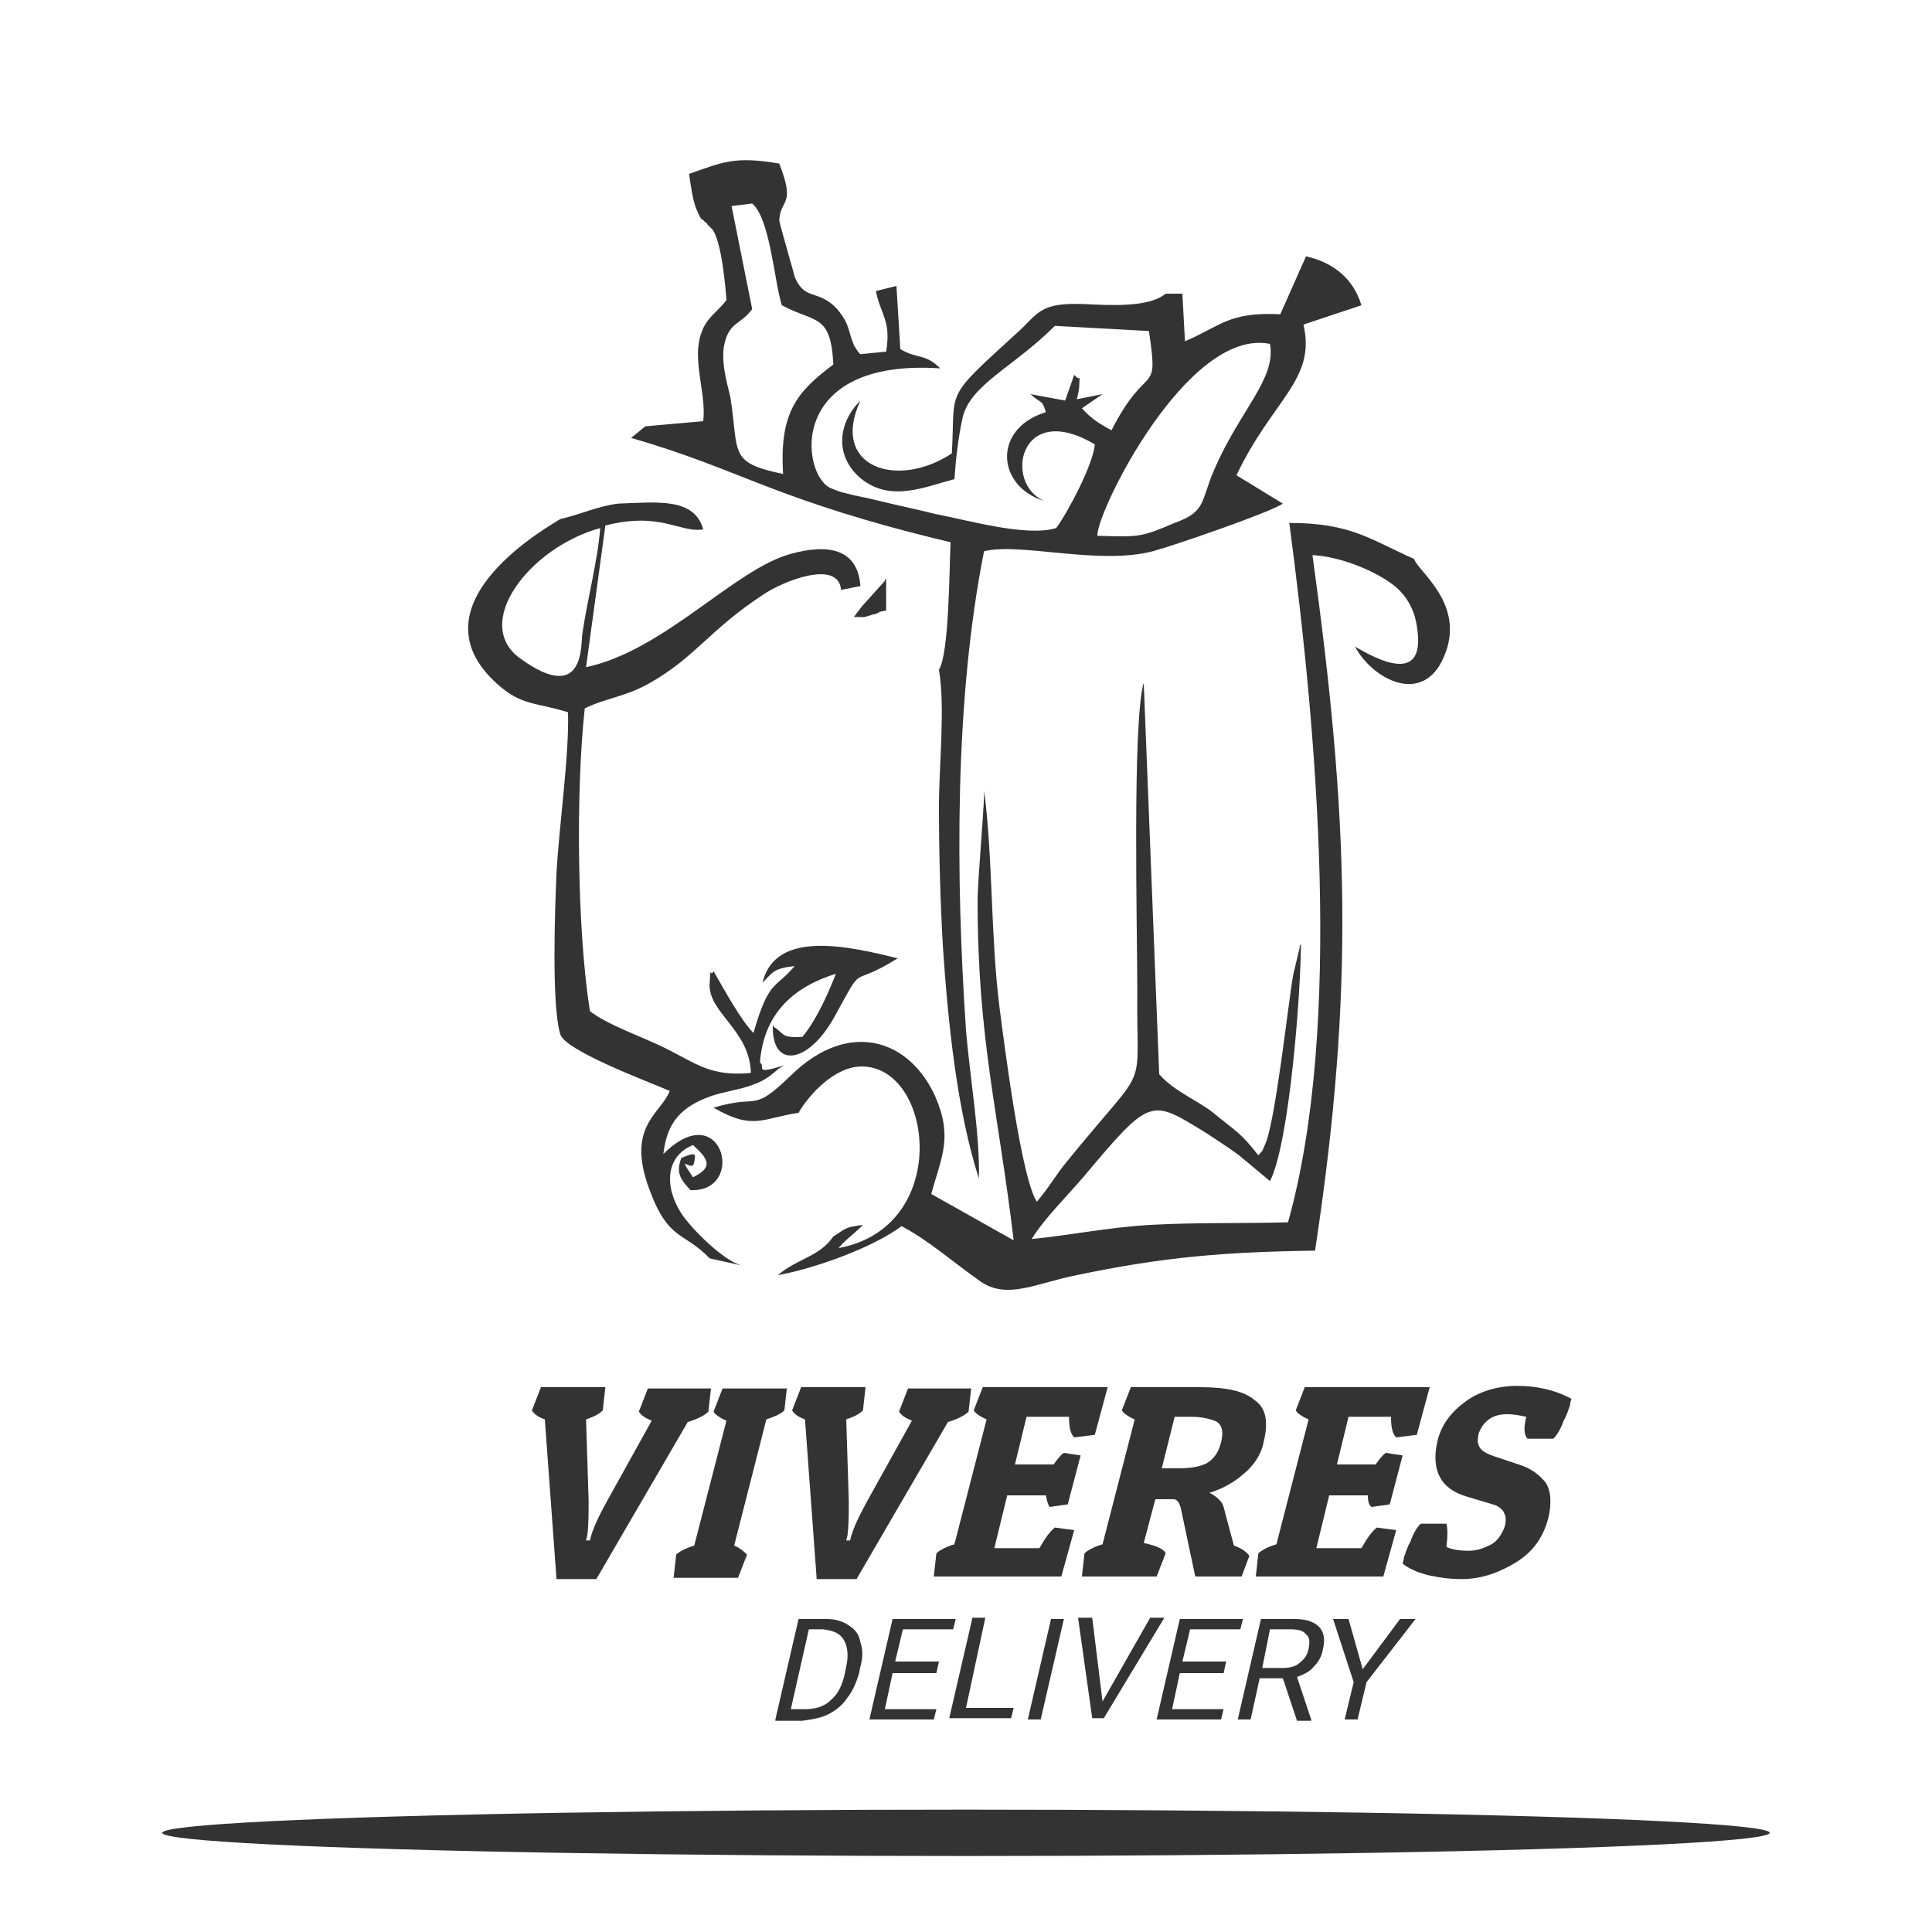 <?xml version="1.0" encoding="utf-8"?>
<!-- Generator: Adobe Illustrator 16.0.0, SVG Export Plug-In . SVG Version: 6.00 Build 0)  -->
<!DOCTYPE svg PUBLIC "-//W3C//DTD SVG 1.1//EN" "http://www.w3.org/Graphics/SVG/1.1/DTD/svg11.dtd">
<svg version="1.1" id="Capa_1" xmlns="http://www.w3.org/2000/svg" xmlns:xlink="http://www.w3.org/1999/xlink" x="0px" y="0px"
	 width="150px" height="150px" viewBox="0 0 150 150" style="enable-background:new 0 0 150 150;" xml:space="preserve">
<style type="text/css">
<![CDATA[
	.st0{fill:#333333;}
	.st1{fill-rule:evenodd;clip-rule:evenodd;fill:#333333;}
]]>
</style>
<path class="st1" d="M50.1,33.1L49,34c8.7,2.5,11,4.8,24.8,8.1c-0.1,2.1-0.1,8.6-0.9,9.9c0.5,3,0,7.4,0,10.6c0,3.6,0.1,7.2,0.3,10.8
	c0.4,6,1.1,12.8,2.8,18.1c0.1-3.3-0.7-7.9-1-11.5c-0.8-11.9-0.9-25.6,1.4-37.2c2.8-0.7,8.9,1.1,13.1,0c1.5-0.4,9.1-3,10.1-3.7
	L96,36.9c2.8-5.9,6.2-7.4,5.2-11.7l4.5-1.5c-0.6-2-2.1-3.3-4.3-3.8l-2,4.5c-4-0.2-4.6,0.9-7.4,2.1l-0.2-3.7l-1.3,0
	c-1.3,1.1-4.4,0.9-6.5,0.8c-3.4-0.1-3.4,0.8-5.1,2.3c-5.7,5.2-4.7,4.2-5,9.3c-4.2,2.8-9.5,1.1-7.1-4.1c-1.8,1.8-2,4.4,0.1,6.1
	c2.3,1.8,4.9,0.6,7.2,0c0.1-1.5,0.3-3.2,0.6-4.6c0.5-2.7,3.9-4,7.2-7.3l7.3,0.4c0.8,5.3-0.1,2.2-2.9,7.7c-0.8-0.4-1.6-0.9-2.3-1.7
	l1.6-1.1l-2,0.4c0.1-0.4,0.2-0.8,0.2-1.2c0-1,0.2,0-0.4-0.7l-0.7,2L80,30.6c0.9,0.8,0.9,0.4,1.2,1.4c-4.2,1.3-3.8,5.8-0.1,6.9
	c-3.2-1.3-2-7.9,3.9-4.4c-0.1,1.5-2.1,5.3-3,6.5c-2.3,0.7-6.8-0.6-9.4-1.1c-1.6-0.4-3.1-0.7-4.7-1.1c-0.8-0.2-1.5-0.3-2.2-0.5
	c-0.5-0.1-0.7-0.2-1.2-0.4c-2.3-1-3.5-10.1,8.5-9.3c-1.2-1.2-1.8-0.7-3.1-1.5l-0.3-4.9l-1.6,0.4c0.4,1.9,1.2,2.3,0.8,4.7l-2,0.2
	c-0.2-0.2-0.2-0.2-0.5-0.7C65.8,25.6,66,25.2,65,24c-1.5-1.6-2.5-0.6-3.3-2.5c0-0.1-1.2-4.2-1.2-4.4c0.1-1.7,1.3-1.1,0-4.4
	c-3.5-0.6-4.4-0.1-7,0.8c0.1,0.7,0.3,2.2,0.6,2.8c0.4,1,0.4,0.6,0.6,0.9c0.1,0.1,0.2,0.1,0.2,0.2l0.4,0.4c0.8,1,1.1,5.4,1.1,5.5
	c-0.9,1.2-2,1.5-2.2,3.8c-0.1,1.9,0.6,3.8,0.4,5.6L50.1,33.1z M56.3,26.5c0.4-1.5,1.2-1.3,2.1-2.5l-1.6-8l1.6-0.2
	c1.4,1.2,1.7,6,2.3,7.9c2.6,1.4,3.8,0.6,4,4.6c-2.8,2.1-4.2,3.7-3.9,8.5c-4.3-0.9-3.4-1.6-4.1-6C56.4,29.6,55.9,27.8,56.3,26.5z
	 M85.2,41.6c-0.1-1.8,7-16.2,13.4-14.9c0.5,2.7-2.3,5.1-4.3,9.7c-1.1,2.5-0.6,3.3-3.1,4.2C88.6,41.7,88.5,41.7,85.2,41.6z"/>
<path class="st1" d="M62,86.4c0.8-1.4,2.8-3.6,4.9-3.6c5.6,0,7,12.5-1.8,14.1c0.7-0.8,1-0.9,1.9-1.8c-1.4,0.2-1.2,0.2-2.3,0.9
	c-1.1,1.6-2.8,1.7-4.3,3c2.8-0.5,7.3-2.1,9.6-3.8c2.1,1.1,4,2.8,6,4.2c2.1,1.6,4.5,0.2,7.6-0.4c6.7-1.4,11.4-1.8,18.5-1.9
	c3.1-20.4,2.6-33.7-0.2-54c2.2,0.1,5.1,1.3,6.5,2.5c0.7,0.6,1.4,1.6,1.6,3c0.8,4.7-3.1,2.6-4.8,1.6c1.4,2.6,5.3,4.6,6.9,0.8
	c1.8-4.1-2.1-6.7-2.3-7.6c-3.4-1.5-4.9-2.8-9.7-2.8c2.1,15.8,4.2,39-0.1,54.3c-3.6,0.1-7.1,0-10.7,0.2c-3.3,0.2-6.2,0.8-9.2,1.1
	c0.9-1.5,2.8-3.4,4-4.8c5.3-6.3,5.2-6.1,9.6-3.4c0.9,0.6,1.7,1.1,2.5,1.7l2.4,2c1.5-2.9,2.4-14.6,2.4-18.4c-0.1,0.1-0.1,0.2-0.1,0.3
	l-0.5,2.1C100,78,99,87.3,98.2,88.9c-0.3,0.7-0.1,0.3-0.5,0.8c-1.4-1.8-1.8-1.9-3.5-3.3c-1.1-0.9-3.1-1.7-4.2-3L88.8,53
	c-0.9,3-0.5,19.4-0.5,23.9c-0.1,8.4,1.1,5.2-5.4,13.2c-1,1.2-1.3,1.9-2.4,3.2c-1.2-1.8-2.5-12-2.9-15.1c-0.7-5.6-0.5-11.5-1.2-16.9
	c0.1,0.4-0.5,7-0.5,8.6c0,10.8,1.6,16.3,2.8,26.4l-6.4-3.6c0.8-2.9,1.7-4.4,0.3-7.6c-2-4.4-6.7-6-11.2-1.6c-3.1,3-2.4,1.4-6,2.5
	C58.5,87.8,59.2,86.8,62,86.4"/>
<path class="st1" d="M43.5,40.3c-0.4,0.3-11.9,6.5-4.9,12.8c1.9,1.7,2.9,1.4,5.5,2.2c0.1,3.4-0.7,8.8-0.9,12.6
	c-0.1,2.5-0.4,10.1,0.3,12.4c0.4,1.3,6.9,3.7,8.5,4.4c-0.7,1.8-3.4,2.7-1.6,7.6c1.5,4.1,2.7,3.3,4.7,5.4l2.7,0.6
	c-1.4-0.2-3.8-2.6-4.7-3.8c-1.4-1.9-1.7-4.6,0.7-5.6c1.1,1,1.7,1.7,0,2.5c-1.4-2.1,0-0.2,0.1-1.2c0.1-0.6,0.2-0.8-1-0.3
	c-0.5,1.3,0.1,1.8,0.7,2.5c4.4,0.2,2.5-7.4-2.1-2.8c0.3-2.6,1.5-3.7,3.7-4.5c1.2-0.4,2.3-0.5,3.3-0.9c1.4-0.5,1.6-1.1,2.4-1.5
	c-2.5,0.8-1.4,0.1-1.9-0.2c0.3-3.9,2.7-5.9,5.9-6.9c-0.7,1.8-1.6,3.7-2.6,4.9c-1.6,0.1-1.4-0.2-2.1-0.7c-0.1,0-0.1-0.1-0.2-0.2
	c-0.1,3.4,2.7,3,4.7-0.5c2.6-4.7,1-2.2,5-4.7c-3.7-0.9-9.5-2.3-10.5,1.9c0.8-0.8,0.8-1.1,2.5-1.3c-1.5,1.8-2,1-3.2,5.2
	c-1-1-2.4-3.6-3.1-4.8c-0.3,0.6-0.2-0.7-0.3,0.9c-0.2,2.3,3.1,3.6,3.2,7c-3.1,0.3-4.2-0.7-6.6-1.9c-1.8-0.9-4.5-1.8-5.9-2.9
	c-1-6.3-1.1-17.1-0.4-23.5c1.6-0.8,3.2-0.9,5.1-2c3.5-2,4.6-4.1,8.7-6.8c1.6-1.1,5.9-2.8,6.1-0.4l1.5-0.3c-0.2-2.9-2.5-3.3-5.4-2.5
	c-4.4,1.2-9.8,7.5-15.9,8.8L47,40.8c4.3-1.1,5.8,0.6,7.6,0.3c-0.7-2.5-3.6-2.1-6.6-2C46.4,39.3,45.2,39.9,43.5,40.3 M46.6,41
	c-0.2,2.6-1,5.5-1.4,8.3c-0.1,0.7,0.2,5.4-4.7,1.9C36.5,48.5,41.1,42.5,46.6,41z"/>
<path class="st1" d="M66.9,47.1l-0.6,0.8c1.1,0,0.5,0.1,1.5-0.2c0.1,0,0.4-0.1,0.5-0.2l0.5-0.1l0-2.5c-0.1,0.1-0.1,0.2-0.1,0.2
	L66.9,47.1z"/>
<g>
	<path class="st0" d="M43.2,122.5l-0.9-12.3c-0.6-0.2-0.9-0.5-1-0.7l0.7-1.8h5l-0.2,1.8c-0.3,0.3-0.7,0.5-1.3,0.7l0.2,6.3
		c0,1,0,1.9-0.1,2.7l-0.1,0.4h0.3c0.2-0.9,0.7-1.9,1.3-3l3.5-6.3c-0.5-0.2-0.8-0.4-1-0.7l0.7-1.8h4.9l-0.2,1.8
		c-0.3,0.3-0.9,0.6-1.6,0.8l-7.1,12.2H43.2z"/>
	<path class="st0" d="M61.1,107.7l-0.2,1.8c-0.3,0.3-0.8,0.5-1.4,0.7L57,120c0.5,0.2,0.8,0.5,1,0.7l-0.7,1.8h-5l0.2-1.8
		c0.2-0.2,0.7-0.5,1.4-0.7l2.5-9.7c-0.5-0.2-0.9-0.5-1-0.7l0.7-1.8H61.1z"/>
	<path class="st0" d="M63.4,122.5l-0.9-12.3c-0.6-0.2-0.9-0.5-1-0.7l0.7-1.8h5l-0.2,1.8c-0.3,0.3-0.7,0.5-1.3,0.7l0.2,6.3
		c0,1,0,1.9-0.1,2.7l-0.1,0.4H66c0.2-0.9,0.7-1.9,1.3-3l3.5-6.3c-0.5-0.2-0.8-0.4-1-0.7l0.7-1.8h4.9l-0.2,1.8
		c-0.3,0.3-0.9,0.6-1.6,0.8l-7.1,12.2H63.4z"/>
	<path class="st0" d="M82.4,122.4h-9.9l0.2-1.8c0.2-0.2,0.7-0.5,1.4-0.7l2.5-9.7c-0.5-0.2-0.9-0.5-1-0.7l0.7-1.8H86l-1,3.7l-1.6,0.2
		c-0.3-0.3-0.4-0.8-0.4-1.6h-3.3l-0.9,3.7h3c0.3-0.4,0.5-0.7,0.8-0.9l1.3,0.2l-1,3.8l-1.4,0.2c-0.1-0.1-0.2-0.4-0.3-0.9h-3l-1,4.1
		h3.5c0.4-0.7,0.8-1.3,1.2-1.6l1.5,0.2L82.4,122.4z"/>
	<path class="st0" d="M98.1,112c-0.2,1-0.8,1.8-1.5,2.4c-0.8,0.7-1.7,1.2-2.7,1.5c0.6,0.3,1,0.7,1.1,1.1l0.8,3
		c0.6,0.2,1,0.5,1.2,0.8l-0.6,1.6h-3.6l-1.1-5.2c-0.1-0.5-0.3-0.8-0.6-0.8h-1.4l-0.9,3.4c1,0.2,1.6,0.5,1.7,0.8l-0.7,1.8h-5.8
		l0.2-1.8c0.2-0.2,0.7-0.5,1.4-0.7l2.5-9.7c-0.5-0.2-0.9-0.5-1-0.7l0.7-1.8h5.4c2,0,3.4,0.3,4.2,1C98.3,109.3,98.5,110.4,98.1,112z
		 M92.5,110h-1.3l-1,4h1.2c1,0,1.7-0.1,2.3-0.4c0.5-0.3,0.9-0.8,1.1-1.6c0.2-0.8,0.1-1.3-0.3-1.6C94.1,110.2,93.4,110,92.5,110z"/>
	<path class="st0" d="M107.4,122.4h-9.9l0.2-1.8c0.2-0.2,0.7-0.5,1.4-0.7l2.5-9.7c-0.5-0.2-0.9-0.5-1-0.7l0.7-1.8h9.7l-1,3.7
		l-1.6,0.2c-0.3-0.3-0.4-0.8-0.4-1.6h-3.3l-0.9,3.7h3c0.3-0.4,0.5-0.7,0.8-0.9l1.3,0.2l-1,3.8l-1.4,0.2c-0.2-0.1-0.3-0.4-0.3-0.9h-3
		l-1,4.1h3.5c0.4-0.7,0.8-1.3,1.2-1.6l1.5,0.2L107.4,122.4z"/>
	<path class="st0" d="M118.5,110c-0.5-0.1-0.9-0.2-1.5-0.2c-0.5,0-1,0.1-1.4,0.4c-0.4,0.3-0.6,0.6-0.8,1.1c-0.1,0.5-0.1,0.8,0.1,1.1
		c0.2,0.3,0.6,0.5,1.2,0.7l1.8,0.6c1,0.3,1.6,0.8,2.1,1.4c0.4,0.6,0.5,1.6,0.2,2.8c-0.4,1.5-1.2,2.6-2.5,3.4
		c-1.3,0.8-2.7,1.3-4.2,1.3c-0.9,0-1.7-0.1-2.6-0.3c-0.8-0.2-1.5-0.5-2-0.9c0-0.1,0.1-0.3,0.1-0.5c0.1-0.2,0.2-0.7,0.5-1.2
		c0.2-0.6,0.5-1.1,0.8-1.4h2c0.1,0.4,0.1,1,0,1.8c0.4,0.2,1,0.3,1.7,0.3c0.7,0,1.2-0.2,1.8-0.5c0.5-0.3,0.8-0.8,1-1.3
		c0.1-0.3,0.1-0.5,0.1-0.7c0-0.2-0.1-0.4-0.2-0.6c-0.2-0.2-0.4-0.4-0.8-0.5l-2-0.6c-2.1-0.6-2.8-2.1-2.3-4.3
		c0.3-1.3,1.1-2.3,2.2-3.1s2.5-1.2,4-1.2c1.5,0,2.9,0.3,4.2,1c0,0.1-0.1,0.2-0.1,0.5c-0.1,0.2-0.2,0.7-0.5,1.2
		c-0.2,0.6-0.5,1.1-0.8,1.4h-2C118.3,111.4,118.3,110.8,118.5,110z"/>
</g>
<g>
	<path class="st0" d="M60.2,133.5l1.8-7.8h2.2c0.7,0,1.3,0.2,1.7,0.5c0.5,0.3,0.8,0.7,0.9,1.3c0.2,0.6,0.2,1.2,0,1.9l-0.1,0.5
		c-0.2,0.7-0.5,1.4-0.9,1.9c-0.4,0.6-0.9,1-1.5,1.3c-0.6,0.3-1.3,0.4-2,0.5H60.2z M62.8,126.5l-1.4,6.2h1.1c0.8,0,1.5-0.2,2-0.7
		c0.6-0.5,0.9-1.2,1.1-2.1l0.1-0.5c0.2-0.9,0.1-1.6-0.2-2.1c-0.3-0.5-0.8-0.7-1.6-0.8H62.8z"/>
	<path class="st0" d="M72.7,129.9h-3.4l-0.6,2.8h4l-0.2,0.8h-5l1.8-7.8h4.9l-0.2,0.8h-3.9l-0.6,2.5h3.4L72.7,129.9z"/>
	<path class="st0" d="M75,132.6h3.7l-0.2,0.8h-4.8l1.8-7.8h1L75,132.6z"/>
	<path class="st0" d="M80.8,133.5h-1l1.8-7.8h1L80.8,133.5z"/>
	<path class="st0" d="M85.6,132.1l3.7-6.5h1.1l-4.7,7.8h-0.9l-1.1-7.8h1.1L85.6,132.1z"/>
	<path class="st0" d="M95,129.9h-3.4l-0.6,2.8h4l-0.2,0.8h-5l1.8-7.8h4.9l-0.2,0.8h-3.9l-0.6,2.5h3.4L95,129.9z"/>
	<path class="st0" d="M99.6,130.3h-1.8l-0.7,3.2h-1l1.8-7.8h2.6c0.9,0,1.5,0.2,1.9,0.6c0.4,0.4,0.5,1,0.3,1.8
		c-0.1,0.5-0.3,0.9-0.7,1.3c-0.3,0.4-0.8,0.6-1.3,0.8l1.1,3.3l0,0.1h-1.1L99.6,130.3z M98,129.5h1.6c0.5,0,1-0.1,1.3-0.4
		c0.4-0.3,0.6-0.6,0.7-1.1c0.1-0.5,0.1-0.9-0.2-1.1c-0.2-0.3-0.6-0.4-1.2-0.4h-1.6L98,129.5z"/>
</g>
<g>
	<path class="st0" d="M105.8,129.6l2.9-3.9h1.2l-3.8,4.9l-0.7,2.9h-1l0.7-2.9l-1.6-4.9h1.2L105.8,129.6z"/>
</g>
<ellipse class="st0" cx="75" cy="142.3" rx="62.4" ry="1.8"/>
</svg>
